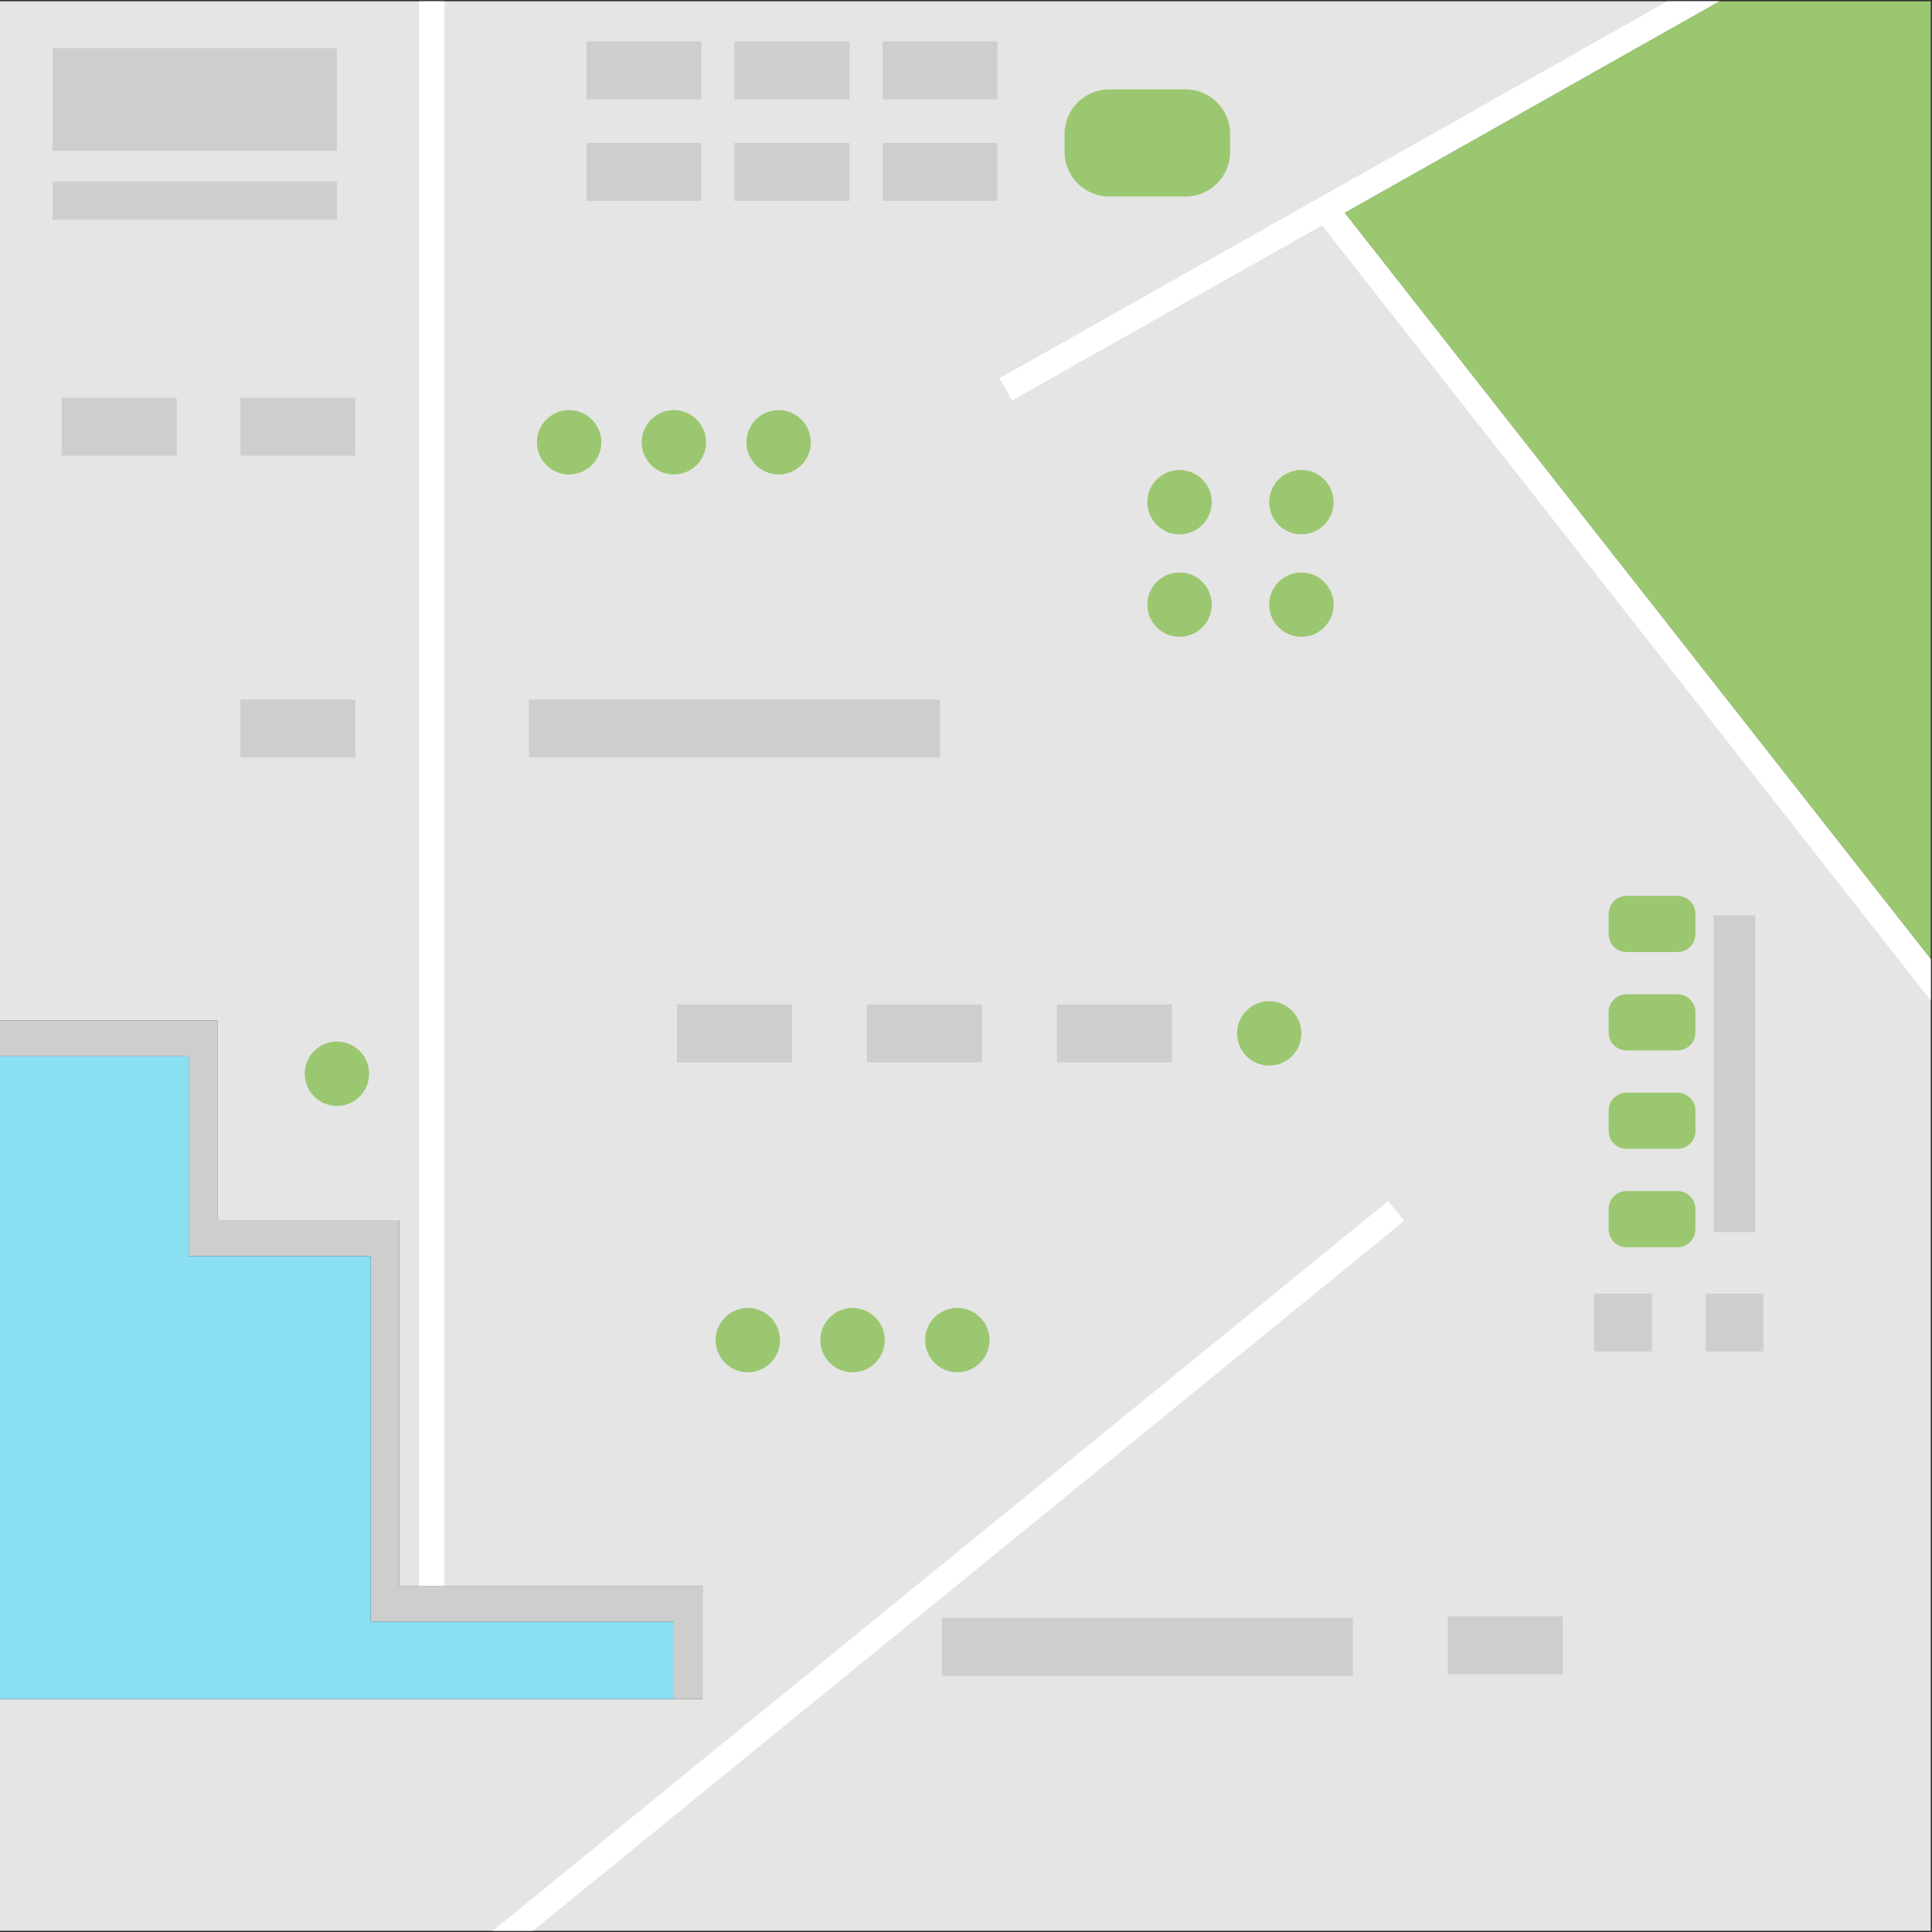 <?xml version="1.0" encoding="UTF-8"?>
<svg width="455px" height="455px" viewBox="0 0 455 455" version="1.1" xmlns="http://www.w3.org/2000/svg" xmlns:xlink="http://www.w3.org/1999/xlink">
    <rect x="0" y="0" width="455" height="455" fill="#333333" stroke="none"/>
    <!-- Generator: Sketch 52.6 (67491) - http://www.bohemiancoding.com/sketch -->
    <title>分组</title>
    <desc>Created with Sketch.</desc>
    <defs>
        <polygon id="path-1" points="0 454.7 454.706 454.7 454.706 0.294 0 0.294"></polygon>
    </defs>
    <g id="图示" stroke="none" stroke-width="1" fill="none" fill-rule="evenodd">
        <g id="场景" transform="translate(-453, -378)">
            <g id="分组" transform="translate(453, 378)">
                <polygon id="Fill-1" fill="#9BC770" points="404.893 0.3 316.643 50.11 454.706 225.905 454.706 0.3"></polygon>
                <polygon id="Fill-2" fill="#E5E5E5" points="0 0.3 0 240.305 51.193 240.305 51.193 287.378 94.038 287.378 94.038 373.487 165.453 373.487 165.453 400.148 0 400.148 0 454.706 454.706 454.706 454.706 225.905 316.643 50.11 404.893 0.3"></polygon>
                <polygon id="Fill-3" fill="#CECECE" points="0 240.305 0 248.761 44.444 248.761 44.444 295.834 87.29 295.834 87.29 381.945 158.704 381.945 158.704 400.148 165.453 400.148 165.453 373.487 94.038 373.487 94.038 287.378 51.193 287.378 51.193 240.305"></polygon>
                <polygon id="Fill-4" fill="#8ADFF3" points="0 248.76 0 400.148 158.704 400.148 158.704 381.945 87.29 381.945 87.29 295.834 44.444 295.834 44.444 248.76"></polygon>
                <polygon id="Fill-5" fill="#FFFFFF" points="392.695 0.3 235.388 89.082 238.339 94.303 311.356 53.092 316.643 50.11 404.893 0.3"></polygon>
                <polygon id="Fill-6" fill="#FFFFFF" points="309.766 51.066 311.356 53.092 454.706 235.617 454.706 225.905 316.643 50.11 314.487 47.364"></polygon>
                <polygon id="Fill-7" fill="#FFFFFF" points="98.681 373.487 104.68 373.487 104.68 0.3 98.681 0.3"></polygon>
                <polygon id="Fill-8" fill="#FFFFFF" points="116.047 454.706 125.54 454.706 330.704 287.51 326.913 282.864"></polygon>
                <g transform="translate(0, 0.006)">
                    <path d="M285.371,118.259 C285.371,122.443 281.977,125.835 277.79,125.835 C273.603,125.835 270.209,122.443 270.209,118.259 C270.209,114.075 273.603,110.683 277.79,110.683 C281.977,110.683 285.371,114.075 285.371,118.259" id="Fill-9" fill="#9BC770"></path>
                    <path d="M314.07,118.259 C314.07,122.443 310.676,125.835 306.49,125.835 C302.302,125.835 298.908,122.443 298.908,118.259 C298.908,114.075 302.302,110.683 306.49,110.683 C310.676,110.683 314.07,114.075 314.07,118.259" id="Fill-11" fill="#9BC770"></path>
                    <path d="M141.614,104.157 C141.614,108.341 138.22,111.733 134.034,111.733 C129.846,111.733 126.452,108.341 126.452,104.157 C126.452,99.973 129.846,96.581 134.034,96.581 C138.22,96.581 141.614,99.973 141.614,104.157" id="Fill-13" fill="#9BC770"></path>
                    <path d="M166.285,104.157 C166.285,108.341 162.891,111.733 158.704,111.733 C154.517,111.733 151.123,108.341 151.123,104.157 C151.123,99.973 154.517,96.581 158.704,96.581 C162.891,96.581 166.285,99.973 166.285,104.157" id="Fill-15" fill="#9BC770"></path>
                    <path d="M190.956,104.157 C190.956,108.341 187.562,111.733 183.375,111.733 C179.188,111.733 175.794,108.341 175.794,104.157 C175.794,99.973 179.188,96.581 183.375,96.581 C187.562,96.581 190.956,99.973 190.956,104.157" id="Fill-17" fill="#9BC770"></path>
                    <path d="M183.695,315.603 C183.695,319.787 180.301,323.179 176.114,323.179 C171.927,323.179 168.533,319.787 168.533,315.603 C168.533,311.419 171.927,308.027 176.114,308.027 C180.301,308.027 183.695,311.419 183.695,315.603" id="Fill-19" fill="#9BC770"></path>
                    <path d="M208.366,315.603 C208.366,319.787 204.972,323.179 200.785,323.179 C196.598,323.179 193.204,319.787 193.204,315.603 C193.204,311.419 196.598,308.027 200.785,308.027 C204.972,308.027 208.366,311.419 208.366,315.603" id="Fill-21" fill="#9BC770"></path>
                    <path d="M233.037,315.603 C233.037,319.787 229.643,323.179 225.456,323.179 C221.269,323.179 217.875,319.787 217.875,315.603 C217.875,311.419 221.269,308.027 225.456,308.027 C229.643,308.027 233.037,311.419 233.037,315.603" id="Fill-23" fill="#9BC770"></path>
                    <path d="M86.933,252.866 C86.933,257.05 83.539,260.442 79.352,260.442 C75.165,260.442 71.771,257.05 71.771,252.866 C71.771,248.681 75.165,245.29 79.352,245.29 C83.539,245.29 86.933,248.681 86.933,252.866" id="Fill-25" fill="#9BC770"></path>
                    <path d="M285.371,142.39 C285.371,146.574 281.977,149.966 277.79,149.966 C273.603,149.966 270.209,146.574 270.209,142.39 C270.209,138.206 273.603,134.814 277.79,134.814 C281.977,134.814 285.371,138.206 285.371,142.39" id="Fill-27" fill="#9BC770"></path>
                    <path d="M314.07,142.39 C314.07,146.574 310.676,149.966 306.49,149.966 C302.302,149.966 298.908,146.574 298.908,142.39 C298.908,138.206 302.302,134.814 306.49,134.814 C310.676,134.814 314.07,138.206 314.07,142.39" id="Fill-29" fill="#9BC770"></path>
                    <path d="M306.489,243.368 C306.489,247.552 303.095,250.944 298.908,250.944 C294.721,250.944 291.327,247.552 291.327,243.368 C291.327,239.184 294.721,235.792 298.908,235.792 C303.095,235.792 306.489,239.184 306.489,243.368" id="Fill-31" fill="#9BC770"></path>
                    <mask id="mask-2" fill="white">
                        <use xlink:href="#path-1"></use>
                    </mask>
                    <g id="Clip-34"></g>
                    <polygon id="Fill-33" fill="#CECECE" mask="url(#mask-2)" points="403.577 290.169 413.388 290.169 413.388 215.562 403.577 215.562"></polygon>
                    <polygon id="Fill-35" fill="#CECECE" mask="url(#mask-2)" points="401.659 318.274 415.306 318.274 415.306 304.636 401.659 304.636"></polygon>
                    <polygon id="Fill-36" fill="#CECECE" mask="url(#mask-2)" points="375.415 318.274 389.062 318.274 389.062 304.636 375.415 304.636"></polygon>
                    <path d="M395.083,224.203 L383.042,224.203 C380.732,224.203 378.843,222.315 378.843,220.007 L378.843,215.174 C378.843,212.866 380.732,210.978 383.042,210.978 L395.083,210.978 C397.392,210.978 399.282,212.866 399.282,215.174 L399.282,220.007 C399.282,222.315 397.392,224.203 395.083,224.203" id="Fill-37" fill="#9BC770" mask="url(#mask-2)"></path>
                    <path d="M395.083,247.376 L383.042,247.376 C380.732,247.376 378.843,245.488 378.843,243.18 L378.843,238.347 C378.843,236.039 380.732,234.151 383.042,234.151 L395.083,234.151 C397.392,234.151 399.282,236.039 399.282,238.347 L399.282,243.18 C399.282,245.488 397.392,247.376 395.083,247.376" id="Fill-38" fill="#9BC770" mask="url(#mask-2)"></path>
                    <path d="M395.083,270.549 L383.042,270.549 C380.732,270.549 378.843,268.66 378.843,266.352 L378.843,261.52 C378.843,259.212 380.732,257.324 383.042,257.324 L395.083,257.324 C397.392,257.324 399.282,259.212 399.282,261.52 L399.282,266.352 C399.282,268.66 397.392,270.549 395.083,270.549" id="Fill-39" fill="#9BC770" mask="url(#mask-2)"></path>
                    <path d="M395.083,293.722 L383.042,293.722 C380.732,293.722 378.843,291.833 378.843,289.525 L378.843,284.693 C378.843,282.385 380.732,280.497 383.042,280.497 L395.083,280.497 C397.392,280.497 399.282,282.385 399.282,284.693 L399.282,289.525 C399.282,291.833 397.392,293.722 395.083,293.722" id="Fill-40" fill="#9BC770" mask="url(#mask-2)"></path>
                    <polygon id="Fill-41" fill="#CECECE" mask="url(#mask-2)" points="138.097 23.409 165.173 23.409 165.173 9.771 138.097 9.771"></polygon>
                    <polygon id="Fill-42" fill="#CECECE" mask="url(#mask-2)" points="172.972 23.409 200.048 23.409 200.048 9.771 172.972 9.771"></polygon>
                    <polygon id="Fill-43" fill="#CECECE" mask="url(#mask-2)" points="207.847 23.409 234.923 23.409 234.923 9.771 207.847 9.771"></polygon>
                    <polygon id="Fill-44" fill="#CECECE" mask="url(#mask-2)" points="138.097 47.295 165.173 47.295 165.173 33.657 138.097 33.657"></polygon>
                    <polygon id="Fill-45" fill="#CECECE" mask="url(#mask-2)" points="172.972 47.295 200.048 47.295 200.048 33.657 172.972 33.657"></polygon>
                    <polygon id="Fill-46" fill="#CECECE" mask="url(#mask-2)" points="207.847 47.295 234.923 47.295 234.923 33.657 207.847 33.657"></polygon>
                    <polygon id="Fill-47" fill="#CECECE" mask="url(#mask-2)" points="12.371 35.48 79.352 35.48 79.352 11.338 12.371 11.338"></polygon>
                    <polygon id="Fill-48" fill="#CECECE" mask="url(#mask-2)" points="12.371 51.749 79.352 51.749 79.352 42.737 12.371 42.737"></polygon>
                    <path d="M279.217,46.272 L261.201,46.272 C255.433,46.272 250.714,41.556 250.714,35.792 L250.714,31.523 C250.714,25.759 255.433,21.043 261.201,21.043 L279.217,21.043 C284.984,21.043 289.704,25.759 289.704,31.523 L289.704,35.792 C289.704,41.556 284.984,46.272 279.217,46.272" id="Fill-49" fill="#9BC770" mask="url(#mask-2)"></path>
                    <polygon id="Fill-50" fill="#CECECE" mask="url(#mask-2)" points="14.521 107.312 41.596 107.312 41.596 93.674 14.521 93.674"></polygon>
                    <polygon id="Fill-51" fill="#CECECE" mask="url(#mask-2)" points="56.601 107.312 83.677 107.312 83.677 93.674 56.601 93.674"></polygon>
                    <polygon id="Fill-52" fill="#CECECE" mask="url(#mask-2)" points="56.601 178.399 83.677 178.399 83.677 164.761 56.601 164.761"></polygon>
                    <polygon id="Fill-53" fill="#CECECE" mask="url(#mask-2)" points="340.967 394.278 368.043 394.278 368.043 380.64 340.967 380.64"></polygon>
                    <polygon id="Fill-54" fill="#CECECE" mask="url(#mask-2)" points="159.434 250.187 186.51 250.187 186.51 236.549 159.434 236.549"></polygon>
                    <polygon id="Fill-55" fill="#CECECE" mask="url(#mask-2)" points="204.173 250.187 231.249 250.187 231.249 236.549 204.173 236.549"></polygon>
                    <polygon id="Fill-56" fill="#CECECE" mask="url(#mask-2)" points="248.912 250.187 275.987 250.187 275.987 236.549 248.912 236.549"></polygon>
                    <polygon id="Fill-57" fill="#CECECE" mask="url(#mask-2)" points="124.559 178.399 221.385 178.399 221.385 164.761 124.559 164.761"></polygon>
                    <polygon id="Fill-58" fill="#CECECE" mask="url(#mask-2)" points="221.796 394.657 318.621 394.657 318.621 381.019 221.796 381.019"></polygon>
                </g>
            </g>
        </g>
    </g>
</svg>